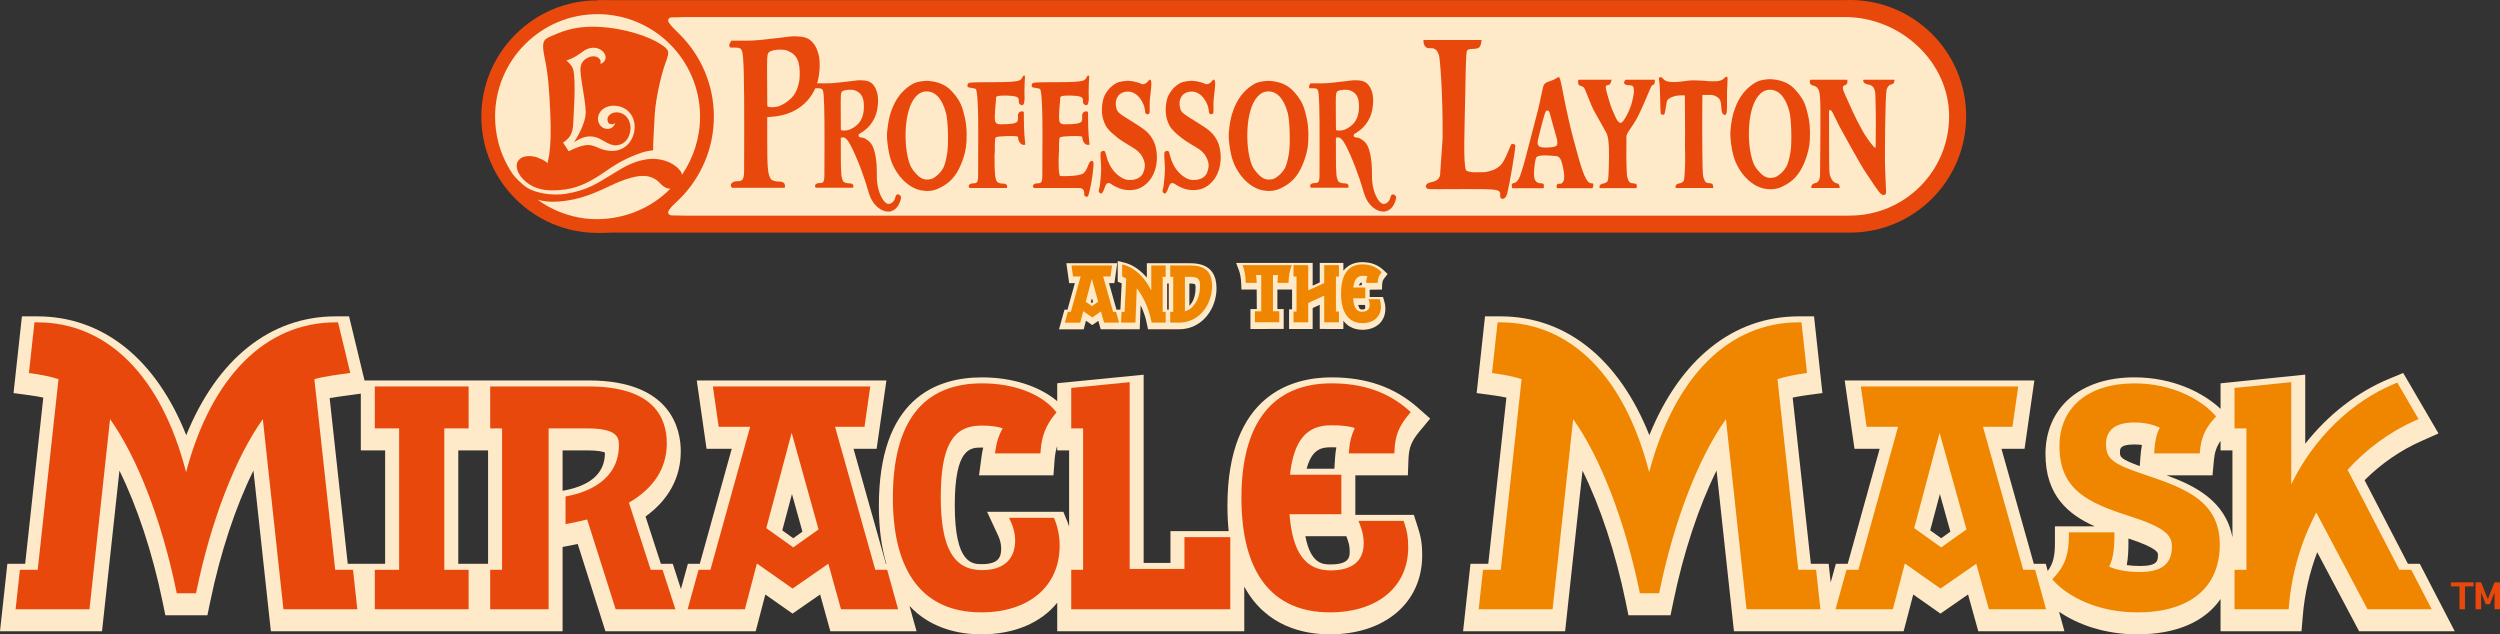 <?xml version="1.0" encoding="utf-8"?>
<!-- Generator: Adobe Illustrator 27.2.0, SVG Export Plug-In . SVG Version: 6.00 Build 0)  -->
<svg version="1.1" id="레이어_1" xmlns="http://www.w3.org/2000/svg" xmlns:xlink="http://www.w3.org/1999/xlink" x="0px"
	 y="0px" viewBox="0 0 720 182.689" enable-background="new 0 0 720 182.689" xml:space="preserve">
<rect x="0" y="0" width="720" height="182.689" fill="#333333" stroke="none"/>
<g>
	<path fill="#FEEAC8" d="M407.189,148.284h-16.855v-11.383h15.135l0.171-4.7c0.135-3.34,0.884-5.207,3.213-7.999l3.033-3.649
		l-3.558-3.151c-6.653-5.867-14.773-8.72-24.836-8.72c-11.2,0-29.99,4.809-29.99,37.014c0,2.601,0.13,5.007,0.359,7.263h-16.77
		v9.162h-7.719v-54.205l-24.892,2.459v5.157c-5.139-4.329-12.961-6.85-21.661-6.85c-13.553,0-29.704,6.423-29.704,37.014
		c0,6.68,0.804,12.166,2.165,16.684h-0.138l-9.324-33.124h6.653l2.818-19.685h-54.623l2.821,19.685h7.251l-9.198,33.124h-3.422
		l-2.009,7.251l-2.353-7.251h-3.419l-4.421-13.621c6.653-4.806,10.149-11.241,10.149-18.769c0-6.14-2.58-20.418-26.483-20.418
		h-64.598l-4.45-18.46h-3.849c-18.89,0-34.155,12.305-43.046,34.222C44.928,103.415,29.702,91.11,10.703,91.11H6.311l-2.412,22.097
		l4.715,0.633c1.331,0.18,2.665,0.412,3.855,0.669l-5.222,47.87H2.12L0,181.796h29.383l5.013-46.253
		c5.083,10.273,9.51,23.602,12.426,37.751l0.807,3.899h12.107l0.807-3.902c2.907-14.139,7.342-27.481,12.449-37.771l5.019,46.277
		h84.015v-24.268l2.659-0.518c0.607-0.121,1.166-0.235,1.699-0.345l7.981,25.131h18.369v0.006l24.913-0.006l2.771-10.579
		l7.834,5.501l7.943-5.513l2.945,10.591l24.821,0.006l-2.023-7.292c6.264,6.706,14.611,8.179,20.689,8.179
		c9.577,0,17.261-3.384,21.853-9.106v8.214h53.869v-12.85c6.244,11.515,17.173,13.742,24.659,13.742
		c15.901,0,26.583-9.136,26.583-22.728c0-3.62-0.424-5.56-1.311-8.287L407.189,148.284z M225.296,152.748l2.789-10.47l3.016,10.844
		l-2.642,1.885L225.296,152.748z M100.152,162.379l-5.216-47.726c1.773-0.306,3.696-0.566,4.877-0.722l4.103-0.563v16.343h7.003
		v32.667H100.152z M140.565,162.379h-8.579v-32.67h8.579V162.379z M162.026,141.348v-11.636h7.071c3.246,0,4.621,0.395,5.122,0.61
		v0.109c0,5.643-3.846,9.265-11.436,10.767L162.026,141.348z M307.904,129.712v21.915c-0.135-0.392-0.256-0.792-0.418-1.184
		l-1.243-3.048h-21.959l3.219,6.945c0.53,1.152,0.836,2.453,0.836,3.57c0,2.206-0.427,4.559-5.519,4.559
		c-2.745,0-7.846,0-7.846-16.958c0-16.607,4.603-16.607,7.654-16.607c0.186,0,0.365,0.003,0.539,0.003
		c-0.2,0.804-0.356,1.626-0.462,2.456l-0.742,5.54H303.4l0.327-4.55c0.103-1.446,0.353-2.721,0.754-3.899v1.26H307.904z
		 M383.296,128.816c0.568,0,1.09,0.009,1.576,0.027c-0.177,0.919-0.298,1.867-0.362,2.851l-0.209,3.301h-7.987
		C377.812,129.37,380.56,128.816,383.296,128.816 M383.198,162.556c-2.076,0-5.711,0-7.251-8.137h11.792l0.188,0.498
		c0.574,1.508,0.786,2.559,0.786,3.879C388.715,160.291,388.715,162.556,383.198,162.556"/>
	<path fill="#FEEAC8" d="M696.901,162.379h-3.419L681,138.297c4.68-4.692,10.376-8.635,16.293-11.245l4.992-2.221l-10.161-17.415
		l-3.938,1.632c-9.277,3.814-17.694,10.376-24.279,18.74v-19.9l-24.386,2.509v7.363c-4.859-4.583-13.565-9.083-24.813-9.083
		c-15.559,0-25.611,8.682-25.611,22.112c0,11.954,6.629,17.429,14.181,20.795h-11.46v4.895c0,3.693-0.521,5.834-2.065,7.973
		l-0.577-2.073h-3.437l-9.321-33.124h6.653l2.824-19.685h-54.623l2.819,19.685h7.251l-9.201,33.124h-3.413l-1.49,5.363l-0.583-5.363
		h-5.13l-5.237-47.873c1.193-0.253,2.518-0.483,3.841-0.666l4.724-0.636l-2.412-22.094h-4.385
		c-18.884,0-34.152,12.308-43.043,34.222c-8.712-21.918-23.935-34.222-42.937-34.222h-4.391l-2.409,22.094l4.715,0.636
		c1.328,0.183,2.662,0.412,3.852,0.666l-5.225,47.873h-5.125l-2.123,19.417h29.386l5.01-46.253
		c5.083,10.273,9.51,23.594,12.425,37.73l0.792,3.917h12.131l0.804-3.902c2.904-14.14,7.342-27.478,12.449-37.774l5.013,46.282
		h48.868l2.768-10.579l7.834,5.501l7.949-5.516l2.942,10.594l24.821,0.006l-1.558-5.625c5.195,3.561,12.926,6.512,22.577,6.512
		c11.18,0,19.458-3.649,23.938-10.175v9.283h23.314l0.377-4.488c0.518-6.256,1.932-12.452,4.15-18.269l12.057,22.757h27.543
		L696.901,162.379z M555.897,152.749l2.789-10.47l3.019,10.844l-2.642,1.882L555.897,152.749z M642.94,129.709v25.057
		c-1.938-10.464-10.826-14.932-18.964-17.865h13.227l0.409-4.435c0.212-2.238,0.763-3.873,1.908-5.493v2.736H642.94z
		 M616.437,131.662l-0.186,2.58c-5.699-2.073-5.699-2.71-5.699-3.988c0-1.057,0-2.247,4.156-2.247c0.757,0,1.484,0.047,2.176,0.138
		C616.67,129.22,616.52,130.393,616.437,131.662 M621.485,159.688c0,1.779,0,3.319-5.219,3.319c-1.325,0-2.603-0.091-3.752-0.265
		c0.398-2.171,0.471-4.368,0.471-6.261v-1.402C621.485,157.885,621.485,159.237,621.485,159.688"/>
</g>
<g>
	<polygon fill="#E9480C" points="107.945,123.377 114.948,123.377 114.948,164.108 107.945,164.108 107.945,175.467 
		134.963,175.467 134.963,164.108 127.957,164.108 127.957,123.377 134.963,123.377 134.963,111.299 107.945,111.299 	"/>
	<polygon fill="#E9480C" points="341.118,163.844 325.344,163.844 325.344,110.06 308.513,111.721 308.513,123.378 311.932,123.378 
		311.932,164.109 308.513,164.109 308.513,175.469 354.321,175.469 354.321,154.688 341.118,154.688 	"/>
	<path fill="#E9480C" d="M187.408,164.109l-6.279-19.338c7.239-4.247,10.909-9.987,10.909-17.085
		c0-7.475-3.896-16.387-22.457-16.387h-28.406v12.078h3.419v40.731h-3.419v11.359h16.826v-52.09h11.094
		c8.447,0,9.156,2.45,9.156,4.75c0,10.273-9.198,13.633-14.679,14.72l-0.698,0.144v7.961l1.034-0.2
		c2.079-0.409,3.723-0.772,5.192-1.149l8.214,25.864h17.199l-3.687-11.359H187.408z"/>
	<path fill="#E9480C" d="M252.089,164.108l-11.592-41.182h8.479l1.667-11.627h-45.328l1.664,11.627h9.062l-11.439,41.182h-3.419
		l-3.148,11.362l16.502-0.006l3.452-13.176l10.276,7.216l10.299-7.151l3.64,13.112l16.457,0.006l-3.151-11.362H252.089z
		 M235.744,152.469l-7.289,5.183l-7.769-5.549l7.313-27.466L235.744,152.469z"/>
	<path fill="#E9480C" d="M96.538,164.109l-5.999-54.9c2.206-0.695,6.379-1.26,8.726-1.57l1.611-0.224l-3.514-14.581h-0.677
		c-20.224,0-35.804,15.668-43.099,43.146C46.548,108.502,31.044,92.834,10.7,92.834H9.925l-1.593,14.599l0.833,0.109
		c2.427,0.336,5.599,0.931,7.684,1.655l-5.99,54.912H5.731l-1.237,11.359H25.77l5.926-54.759
		c7.849,11.015,14.911,29.271,19.07,49.469l0.144,0.683h5.546l0.141-0.689c4.144-20.156,11.212-38.407,19.096-49.463l5.934,54.759
		h21.279l-1.237-11.359H96.538z"/>
	<path fill="#E9480C" d="M388.473,130.57h13.109l0.032-0.83c0.171-4.229,1.255-6.956,4.141-10.417l0.539-0.645l-0.63-0.56
		c-5.884-5.192-13.132-7.713-22.171-7.713c-16.984,0-25.961,11.404-25.961,32.988c0,21.567,8.815,32.968,25.478,32.968
		c13.701,0,22.554-7.345,22.554-18.701c0-3.128-0.336-4.642-1.116-7.051l-0.194-0.598h-13.006l0.448,1.172
		c0.748,1.956,1.048,3.499,1.048,5.316c0,6.432-5.189,7.781-9.545,7.781c-7.213,0-10.985-5.148-11.816-16.192h14.923v-11.371h-14.79
		c1.087-9.831,4.748-14.231,11.78-14.231c3.219,0,5.357,0.242,6.88,0.804c-0.954,1.95-1.496,4.038-1.64,6.362L388.473,130.57z"/>
	<path fill="#E9480C" d="M303.536,149.118h-12.947l0.571,1.225c0.778,1.685,1.205,3.555,1.205,5.263c0,5.54-3.387,8.588-9.545,8.588
		c-8.217,0-11.878-6.47-11.878-20.99c0-14.655,3.381-20.636,11.683-20.636c2.739,0,4.765,0.271,6.143,0.819
		c-1.048,1.755-1.773,3.926-2.073,6.208l-0.13,0.975h13.085l0.053-0.804c0.298-4.156,1.564-7.38,4.111-10.443l0.462-0.56
		l-0.465-0.554c-4.126-4.886-11.972-7.804-20.993-7.804c-17.035,0-25.673,11.097-25.673,32.988c0,21.567,8.809,32.968,25.478,32.968
		c13.701,0,22.551-7.519,22.551-19.155c0-2.713-0.465-5.183-1.422-7.545L303.536,149.118z"/>
</g>
<g>
	<path fill="#F08600" d="M694.449,164.109h-3.416l-14.926-28.8c5.372-5.999,12.287-11.038,19.547-14.237l0.88-0.392l-6.117-10.496
		l-0.698,0.289c-12.537,5.154-23.461,15.839-29.84,29.015v-29.433l-16.328,1.676v11.648h3.419v40.731h-3.419v11.359h15.58
		l0.065-0.789c0.789-9.507,3.508-18.828,7.887-27.069l14.761,27.858h18.492L694.449,164.109z"/>
	<path fill="#F08600" d="M582.693,164.108l-11.595-41.182h8.482l1.67-11.627h-45.328l1.664,11.627h9.056l-11.436,41.182h-3.416
		l-3.154,11.362l16.505-0.006l3.455-13.176l10.27,7.216l10.299-7.151l3.64,13.112l16.46,0.006l-3.148-11.362H582.693z
		 M566.345,152.469l-7.286,5.183l-7.772-5.549l7.313-27.466L566.345,152.469z"/>
	<path fill="#F08600" d="M517.912,164.109l-6.002-54.912c2.088-0.725,5.26-1.319,7.684-1.655l0.833-0.109l-1.596-14.599h-0.775
		c-20.218,0-35.798,15.668-43.099,43.146c-7.039-27.478-22.533-43.146-42.881-43.146h-0.775l-1.596,14.599l0.833,0.109
		c2.424,0.336,5.596,0.931,7.687,1.655l-5.993,54.912h-5.124l-1.243,11.359h21.279l5.926-54.759
		c7.849,11.015,14.908,29.271,19.073,49.469l0.138,0.683h5.552l0.138-0.689c4.141-20.156,11.209-38.407,19.096-49.463l5.931,54.759
		h21.281l-1.24-11.359H517.912z"/>
	<path fill="#F08600" d="M618.379,136.947c-9.457-3.181-11.854-4.48-11.854-8.994c0-4.167,2.754-6.279,8.184-6.279
		c2.766,0,5.275,0.521,7.322,1.517c-0.872,1.549-1.39,3.673-1.576,6.456l-0.065,0.925h13.138l0.071-0.783
		c0.356-3.779,1.546-6.465,4.117-9.28l0.533-0.583l-0.542-0.586c-3.979-4.318-12.116-8.933-22.999-8.933
		c-13.312,0-21.582,6.933-21.582,18.08c0,12.679,8.394,16.366,20.248,20.183c10.264,3.287,12.14,5.516,12.14,8.721
		c0,5.012-2.939,7.348-9.251,7.348c-3.534,0-6.68-0.56-8.818-1.549c1.325-2.601,1.511-6.132,1.511-9.009v-0.863h-13.109v0.863
		c0,5.478-1.113,8.641-4.25,12.087l-0.533,0.583l0.539,0.586c3.988,4.312,12.378,8.927,23.979,8.927
		c15.073,0,23.717-7.115,23.717-19.511C639.301,144.851,630.236,140.882,618.379,136.947"/>
</g>
<g>
	<path fill="#FEEAC8" d="M345.82,76.176c-0.886-0.244-1.905-0.365-3.122-0.365l-6.953-0.006v0.003h-5.454v4.164
		c-1.791-2.135-3.973-3.658-6.255-4.285l-2.132-0.527v5.973l1.063,0.433c0.027,0.012,0.047,0.021,0.074,0.033l-0.374,7.584
		l-0.25,0.003l-0.003-0.006h-0.872l-2.153-7.64l1.552-0.003l0.825-5.728l-14.661-0.003l0.816,5.731h1.632l-2.12,7.646h-0.866
		l-1.573,5.657h7.11l0.648-2.48l1.805,1.269l1.764-1.225l0.677,2.433h4.515v0.006l1.682-0.006h0.786l4.253-0.009l0.274-6.915
		c0.833,1.726,1.464,3.605,1.835,5.531l0.274,1.387l6.382,0.009V94.83l2.545,0.006c6.771-0.003,10.814-5.996,10.814-11.792
		C350.356,79.312,348.83,77.003,345.82,76.176 M342.539,88.08v-6.429h0.109c0.542,0,0.975,0.041,1.272,0.121
		c0.262,0.077,0.406,0.115,0.406,1.137c0,1.705-0.377,3.181-1.09,4.267C342.999,87.535,342.772,87.829,342.539,88.08
		 M336.134,89.172v-7.519l0.236-0.003l0.233,0.003v7.519H336.134z M314.163,87.011l0.312-1.178l0.324,1.166l-0.33,0.233
		L314.163,87.011z"/>
	<path fill="#FEEAC8" d="M398.311,85.531l-3.835-0.003V83.44l3.528-0.047l0.056-1.467c0.032-0.795,0.188-1.225,0.695-1.882
		l0.883-1.131l-1.101-1.045c-1.664-1.59-3.693-2.368-6.202-2.368c-1.608,0-3.846,0.439-5.44,2.453v-2.232h-6.803v5.622l-2.041,0.931
		V75.73l-22.044-0.015l0.792,2.1c0.401,1.084,0.618,2.336,0.671,3.941l0.068,1.637h4.391l0.029,5.622h-1.829v5.728l9.577-0.003
		v-5.728l-1.82,0.003v-5.622l4.232-0.003v5.699h-0.866v5.666l6.797-0.012v-6.026l2.041-0.94v6.959l6.803,0.024V92.39
		c1.087,1.42,2.415,2.047,3.411,2.321c0.645,0.18,1.349,0.268,2.085,0.268h0.009c3.941,0,6.585-2.427,6.585-6.037
		c0-0.937-0.1-1.449-0.318-2.173L398.311,85.531z M392.224,81.355c-0.006,0.079-0.015,0.162-0.021,0.244l-0.032,0.56h-0.819
		C391.602,81.541,391.926,81.39,392.224,81.355 M393.19,88.47c0,0.342,0,0.666-0.919,0.666c-0.135,0-0.259-0.018-0.359-0.041
		c-0.377-0.106-0.604-0.654-0.745-1.275h1.932C393.163,88.052,393.19,88.244,393.19,88.47"/>
</g>
<g>
	<path fill="#F08600" d="M321.44,89.818h-0.869L317.7,79.619h2.129l0.457-3.172h-11.71l0.454,3.169h2.206l-2.833,10.202
		l-0.863,0.003l-0.863,3.101h4.435l0.863-3.307l2.586,1.814l2.512-1.744l0.898,3.234h4.326L321.44,89.818z M316.274,86.878
		l-1.805,1.284l-1.77-1.264l1.749-6.579L316.274,86.878z"/>
	<path fill="#F08600" d="M349.074,82.402c0-3.169-1.143-4.957-3.596-5.634c-0.775-0.212-1.682-0.318-2.777-0.318l-5.675-0.006v3.29
		l0.86-0.003v10.078l-0.866,0.003v3.098l2.521,0.009C345.511,92.916,349.074,87.568,349.074,82.402 M345.608,82.269
		c0,1.953-0.448,3.673-1.302,4.968c-0.863,1.317-1.723,2.012-3.048,2.439v-9.946h1.39c0.677,0,1.202,0.056,1.614,0.171
		C345.116,80.134,345.608,80.596,345.608,82.269"/>
	<path fill="#F08600" d="M327.393,83.025c2.038,2.642,3.519,5.999,4.203,9.53l0.071,0.353l4.047,0.009v-3.101h-0.86V79.73
		l0.86,0.003v-3.287h-4.147v7.245c-1.534-3.201-4.347-6.438-7.84-7.401l-0.545-0.135v3.475l0.277,0.115
		c0.309,0.127,0.624,0.289,0.895,0.456l-0.468,9.613l-0.878,0.006l-0.15,3.098l4.144-0.012L327.393,83.025z"/>
	<polygon fill="#F08600" points="381.372,81.523 376.772,83.623 376.772,76.369 372.531,76.36 372.531,79.644 373.396,79.644 
		373.396,89.731 372.531,89.728 372.531,92.835 376.772,92.826 376.772,87.257 381.372,85.137 381.372,92.821 385.619,92.835 
		385.619,89.731 384.75,89.731 384.75,79.644 385.619,79.644 385.619,76.363 381.372,76.363 	"/>
	<path fill="#F08600" d="M357.995,76.73c0.457,1.216,0.695,2.592,0.754,4.335l0.018,0.406l3.163,0.003l-0.006-0.262
		c-0.035-0.783-0.103-1.443-0.218-2l1.532,0.003v10.44h-1.826v3.166l7.018-0.003v-3.166l-1.817,0.003v-10.44h1.493
		c-0.091,0.521-0.15,1.122-0.18,1.823l-0.018,0.436l3.178-0.003l0.009-0.233c0.068-1.749,0.309-3.137,0.766-4.359l0.191-0.518
		l-14.198-0.006L357.995,76.73z"/>
	<path fill="#F08600" d="M393.455,81.474l3.319-0.003l0.009-0.23c0.041-1.063,0.292-1.749,0.966-2.627l0.168-0.212l-0.259-0.247
		c-1.423-1.361-3.145-2.017-5.322-2.017c-3.999,0.003-6.114,2.898-6.114,8.373c0,5.873,2.406,7.772,4.424,8.323
		c0.536,0.15,1.125,0.227,1.749,0.227c3.228,0.003,5.313-1.867,5.313-4.762c0-0.783-0.079-1.175-0.265-1.808l-0.091-0.318
		l-3.243-0.003l0.127,0.365c0.165,0.477,0.236,0.854,0.236,1.293c0,1.258-0.78,1.95-2.203,1.947c-0.25,0-0.483-0.029-0.692-0.086
		c-0.707-0.194-1.661-0.804-1.873-3.787l3.493,0.003v-3.101h-3.44c0.283-2.333,1.125-3.378,2.707-3.378
		c0.586,0,1.031,0.038,1.346,0.124c-0.183,0.459-0.295,0.951-0.327,1.487L393.455,81.474z"/>
</g>
<g>
	<polygon fill="#E9480C" points="718.422,167.715 718.419,167.715 718.419,167.718 716.487,172.56 714.552,167.715 712.967,167.715 
		712.967,175.47 714.552,175.47 714.552,170.613 715.906,174.012 717.067,174.012 718.419,170.619 718.419,175.47 720,175.47 
		720,167.715 	"/>
	<polygon fill="#E9480C" points="705.844,168.871 708.33,168.871 708.33,175.469 709.909,175.469 709.909,168.871 712.394,168.871 
		712.394,167.714 705.844,167.714 	"/>
</g>
<path fill="#FEEAC8" d="M188.251,1.77l348.181,1.458c0,0,27.119,3.39,27.119,31.471c0,0-4.839,30.026-28.085,30.026H184.858
	L188.251,1.77z"/>
<g>
	<path fill="#E9480C" d="M138.627,33.583c0,18.466,15.017,33.489,33.465,33.489c18.49,0,33.501-15.023,33.501-33.489
		c0-18.46-15.011-33.48-33.501-33.48C153.644,0.103,138.627,15.123,138.627,33.583"/>
	<path fill-rule="evenodd" clip-rule="evenodd" fill="#E9480C" d="M213.08,4.918h317.805l0.542-0.006
		c15.801,0,29.917,12.8,29.917,28.588c0,15.795-12.808,28.588-28.582,28.588l-0.336,0.024H213.08h-15.948
		c-0.922-0.009-1.779-0.074-3.561-0.074c-1.019,0-1.44-0.76-0.922-1.52c0.592-0.91,2.951-3.472,2.951-3.472l-23.64,9.946h360.81
		h-0.009c18.492,0,33.492-14.991,33.492-33.492C566.253,15,551.254,0,532.761,0l-0.96,0.032H171.961l23.64,9.955
		c0,0-2.359-2.559-2.951-3.466c-0.518-0.76-0.097-1.517,0.922-1.517c1.782,0,2.639-0.074,3.561-0.086H213.08z"/>
</g>
<path fill-rule="evenodd" clip-rule="evenodd" fill="#FEEAC8" d="M147.534,49.942c0.722,1.081,2.733,3.148,4.341,4.15
	c2.438,1.523,7.148,2.359,11.121,1.717c6.138-0.998,9.021-3.051,12.072-4.874c3.723-2.215,6.612-4.394,11.295-5.069
	c1.157-0.165,2.712-0.271,4.918,0.356c2.898,0.833,4.998,2.824,5.142,4.102v-0.003c3.246-4.765,5.192-10.567,5.192-16.722
	c0-16.281-13.238-29.522-29.522-29.522c-7.869,0-15.279,3.063-20.875,8.656c-5.566,5.578-8.632,12.994-8.632,20.866
	C142.586,38.067,143.576,43.972,147.534,49.942"/>
<path fill-rule="evenodd" clip-rule="evenodd" fill="#E9480C" d="M157.675,47.021c0,0,0.286-1.216,0.507-2.453
	c0.424-3.066,0.545-6.662,0.283-12.402c-0.283-6.129-0.607-10.912-1.576-15.362c-0.919-4.397-0.598-5.384,1.596-6.282
	c2.695-1.116,6.4-3.089,13.577-2.801c8.105,0.327,15.126,3.013,17.945,4.833c2.78,1.823,2.954,2.056,1.655,5.572
	c-1.313,3.508-2.854,10.673-3.089,14.681c-0.171,3.425-0.462,7.787-0.486,10.438l-0.038,0.059c-0.836,0.038-2.306,0.339-3.216,0.648
	c-3.599,1.21-6.674,2.783-9.984,5.092c-3.958,2.742-7.498,4.86-11.987,5.513c-6.182,0.869-9.103-0.371-11.321-2.129
	c-2.341-1.885-3.363-4.518-2.359-6.038c0.951-1.437,2.948-1.782,5.401-1.113C155.499,45.719,156.853,46.07,157.675,47.021"/>
<path fill="#FEEAC8" d="M165.061,19.97c0.91,3.154,0.076,13.981,0.041,15.341c-0.044,1.461-0.265,3.172-1.305,4.35
	c-0.883,0.99-1.632,1.411-1.632,1.411l1.632,2.506c0,0,2.412-1.325,4.438-1.697c3.122-0.583,3.82,1.269,7.354,1.564
	c4.111,0.33,6.585-2.533,7.089-5.666c0.533-3.308-1.072-5.97-3.64-6.921c-2.709-1.01-5.987-0.138-6.715,2.527
	c-0.483,1.767,0.663,3.325,1.841,3.622c2.5,0.645,3.042-1.685,3.042-1.685s-0.58,0.819-1.664,0.315
	c-0.56-0.28-0.733-1.243-0.468-1.858c0.439-1.051,1.976-1.8,3.67-1.249c2.011,0.645,2.951,2.748,2.845,4.58
	c-0.162,2.4-1.422,4.474-3.999,4.73c-2.091,0.212-4.185-1.782-5.873-2.283c-2.3-0.677-4.088-0.077-6.406,1.405
	c0,0,3.399-4.945,3.375-8.665c-0.029-3.681-1.826-10.729-1.473-12.997c0.124-0.763,0.577-2.179,2.565-2.88
	c2.238-0.778,3.519,0.828,3.163,1.682c-0.286,0.68,1.478-0.224,1.478-1.484c0-2.253-3.387-4.138-6.562-1.773
	c-3.039,2.277-4.756,2.548-4.756,2.548S164.678,18.645,165.061,19.97"/>
<path fill-rule="evenodd" clip-rule="evenodd" fill="#FEEAC8" d="M193.086,54.332c-5.298,5.396-12.802,8.712-20.993,8.788
	c-10.308,0.1-17.232-5.622-17.232-5.622s1.817,0.624,4.338,0.601c8.797-0.062,15.338-4.262,19.19-5.781
	c4.512-1.749,8.771-2.842,11.81,0.56c0.704,0.795,1.817,1.517,2.886,1.458V54.332z"/>
<g>
	<path fill="#E9480C" d="M436.426,41.987c0.021-0.259-0.315-0.465-0.616-0.53c-0.427-0.074-0.563,0.024-0.795,0.595
		c-0.507,1.205-1.788,4.441-2.713,5.384c-1.596,1.599-3.089,1.802-4.368,2.088c-0.51,0.112-1.944,0.059-3.231,0.088
		c-1.805,0.032-2.483-0.554-2.483-0.554c-0.866-1.985-0.409-12.14-0.203-23.098c0.18-9.719,0.244-10.959,0.524-11.395
		c0.298-0.442,0.457-0.412,1.829-0.489c1.169-0.065,1.723-0.124,2.112-1.299l0.224-1.258h-16.722c0,0-0.239,1.573,0.96,2.253
		c0.168,0.088,0.833,0.121,1.372,0.121c1.16,0,1.726,0.842,2.1,1.964c0.297,0.892,1.16,11.035,1.057,23.902l-0.663,9.642
		c0,1.29-0.18,2.654-2.68,3.078c-0.256,0.041-0.892,0.224-1.157,0.489c-0.509,0.512-0.412,0.91,0.053,1.343
		c0.318,0.283,2.291,0.141,10.941,0.141c8.85,0,10.279-0.015,10.081,1.629c-0.091,0.778,0.227,1.113,0.539,1.178
		c1.066,0.191,1.493-1.52,1.493-1.52C434.75,53.099,436.352,43.692,436.426,41.987"/>
	<path fill="#E9480C" d="M435.543,54.209h9.036c0,0,0.065-0.495,0.065-0.81c0-0.507-0.309-0.613-0.898-0.613
		c-1.747,0-1.964-1.608-1.964-2.648c0-1.478,0.315-4.353,0.719-4.857c0.73-0.916,5.151-0.365,5.151-0.365
		c1.59-0.077,1.92,0.875,2.453,3.069c0.28,1.196,0.345,1.979,0.377,2.645c0.062,1.163-0.165,1.608-0.501,1.976
		c-0.227,0.262-0.536,0.38-0.825,0.324c-0.571-0.109-0.931,0.283-0.845,0.91l0.068,0.368h10.225c0,0,0.286-0.521,0.286-0.839
		c0-0.507-0.088-0.583-0.598-0.583c-1.343,0-2.453-2.574-4.494-10.384c-0.241-0.951-0.53-1.961-0.618-2.238
		c-0.091-0.28-0.362-1.334-0.601-2.335c-0.239-1.013-0.613-2.565-0.822-3.461c-0.486-2.038-1.216-5.575-1.917-9.227
		c-0.351-1.852-0.598-2.951-0.978-2.954c-0.144,0-1.066,0.725-2.05,1.034c-2.006,0.619-2.215,0.836-2.586,2.651
		c-0.35,1.708-1.028,4.81-1.243,5.643c-0.919,3.64-3.375,12.994-3.626,13.948c-0.489,1.882-1.16,4.132-1.431,4.78
		c-0.091,0.221-0.221,0.727-0.415,1.06c-0.848,1.484-1.096,1.231-1.773,1.484C435.063,53.031,435.543,54.209,435.543,54.209
		 M443.139,42.031c-0.404-0.448-0.412-0.992-0.038-2.48c0.153-0.61,0.636-2.53,1.075-4.253c0.489-1.929,0.913-3.216,1.11-3.34
		c0.515-0.333,0.951-0.006,1.087,0.819c0.071,0.424,1.225,4.276,1.961,7.045c0.227,0.851,0.356,1.997-0.247,2.271
		c-1.225,0.554-3.546,0.368-3.923,0.368C444.022,42.461,443.322,42.237,443.139,42.031"/>
	<path fill="#E9480C" d="M539.445,42.031c-0.318-0.397-0.851-0.922-2.403-3.29c-0.389-0.589-0.839-1.487-1.096-1.929
		c-1.375-2.35-3.852-7.899-4.662-9.763c-0.707-1.635-0.722-2.221-0.032-2.474c0.395-0.159,0.798-0.339,0.798-0.907v-0.701h-10.711
		c0,0-0.563,1.193,0.624,1.608c0.309,0.103,0.866,0.215,1.193,0.495c1.125,0.954,1.166,2.168,1.116,13.268
		c-0.018,5.543-0.1,10.985-0.1,12.107c0,1.048-0.409,1.941-1.039,2.171c-0.303,0.109-0.922,0.262-1.131,0.474
		c-0.453,0.463-0.374,1.057-0.374,1.057h8.193c0,0,0.05-1.057-0.516-1.237c-0.777-0.244-1.428-0.38-2.05-1.823
		c-0.451-1.034-0.468-1.207-0.483-9.392l-0.009-9.76c0-0.53,0.707-0.041,0.707-0.041c0.436,0.613,0.869,1.735,2.283,4.491
		c0.28,0.554,6.049,11.027,7.345,12.938c0.645,0.948,1.314,1.967,1.508,2.241c0.754,1.169,1.581,2.43,2.356,3.419
		c0.386,0.498,0.863,1.178,1.561,1.178c0.306,0,0.722-0.233,0.666-1.037c-0.018-0.448-0.141-3.06-0.25-5.802
		c-0.218-5.442,0.053-21.994,0.386-23.425c0.236-0.934,0.722-1.487,1.534-1.62c0.739-0.118,0.775-1.311,0.775-1.311h-8.947
		c0,0-0.56,0.995,1.355,1.369c1.219,0.242,2.07,0.863,2.07,3.334c0,0.713,0.174,4.851,0.13,8.326l-0.05,6.302
		C540.19,42.882,539.689,42.341,539.445,42.031"/>
	<path fill="#E9480C" d="M471.428,53.401c-0.183-0.612-0.636-0.533-1.096-0.612c-0.289-0.056-0.928,0.118-1.358-0.863
		c-0.456-1.022-0.492-1.367-0.592-6.93l0.038-5.723c0,0,0.062-0.657,0.557-1.361c0.987-1.408,2.138-3.175,2.636-4.173
		c1.016-1.982,2.156-4.609,3.31-7.383c0.539-1.26,0.736-1.908,1.166-1.908c0.301,0,0.504-0.448,0.504-1.098v-0.38h-8.426
		c0,0-0.498,0.392-0.418,0.937c0.053,0.374,0.512,0.601,1.228,0.618c1.478,0.033,1.493,0.412,1.596,1.467
		c0.082,0.866-0.454,3.131-0.742,4.064c-0.789,2.577-2.424,5.257-2.939,5.31c-0.486,0.044-0.557-0.115-0.766-0.309
		c-0.389-0.356-0.613-0.772-0.81-1.222c-0.736-1.649-1.154-2.474-1.661-4.1c-0.515-1.67-1.269-4.212-1.199-4.698
		c0.05-0.383,0.206-0.498,0.73-0.542c0.736-0.077,0.963-1.526,0.963-1.526h-9.589c0,0-0.362,1.526,0.512,1.705
		c0.35,0.074,0.839,0.297,1.057,0.509c0.427,0.374,1.908,4.833,2.963,6.759c1.104,2.009,3.384,5.958,3.617,6.462
		c0.383,0.839,0.713,2.433,0.692,6.238c-0.012,2.297-0.085,4.942-0.162,5.876c-0.118,1.623-0.153,1.714-0.772,2.091
		c-0.356,0.224-0.866,0.236-1.296,0.424c-0.719,0.303-0.48,1.143-0.48,1.143h10.632L471.428,53.401z"/>
	<path fill="#E9480C" d="M270.378,54.243c3.033-1.408,4.907-3.399,6.294-6.685c0.489-1.166,1.166-2.833,1.523-5.154
		c0.3-1.964,0.3-5.731-0.227-8.14c-0.259-1.172-0.68-2.989-1.24-4.214c-0.816-1.803-2.224-3.472-3.322-4.456
		c-1.352-1.219-3.493-2.18-6.344-2.303c-0.842-0.032-2.977,0.153-4.285,0.916c-4.356,2.53-5.658,6.671-6.014,7.56
		c-0.671,1.702-1.072,3.917-1.29,6.482c-0.165,1.982,0.465,6.176,1.234,8.22c1.664,4.397,5.068,7.713,8.626,8.367
		C266.794,55.103,268.614,55.111,270.378,54.243 M264.111,50.334c-0.783-0.789-1.585-1.758-2-2.833
		c-1.034-2.63-1.517-6.73-1.228-10.791c0.462-6.408,2.745-10.393,5.955-10.384c2.595,0,4.518,2.138,5.622,6.235
		c0.598,2.221,0.754,9.101,0.321,11.674c-0.345,2.212-0.848,3.649-1.143,4.179c-0.993,1.782-2.754,3.001-3.466,3.151
		C266.529,51.922,265.489,51.698,264.111,50.334"/>
	<path fill="#E9480C" d="M368.801,54.243c3.028-1.408,4.907-3.399,6.288-6.685c0.486-1.166,1.166-2.833,1.526-5.154
		c0.306-1.964,0.306-5.731-0.227-8.14c-0.253-1.172-0.677-2.989-1.24-4.214c-0.822-1.803-2.227-3.472-3.322-4.456
		c-1.346-1.219-3.496-2.18-6.35-2.303c-0.825-0.032-2.972,0.153-4.282,0.916c-4.356,2.53-5.661,6.671-6.011,7.56
		c-0.663,1.702-1.075,3.917-1.29,6.482c-0.159,1.982,0.462,6.176,1.237,8.22c1.652,4.397,5.066,7.713,8.62,8.367
		C365.217,55.103,367.043,55.111,368.801,54.243 M362.531,50.334c-0.783-0.789-1.576-1.758-2.009-2.833
		c-1.022-2.63-1.511-6.73-1.219-10.791c0.465-6.408,2.751-10.393,5.955-10.384c2.598,0,4.518,2.138,5.619,6.235
		c0.604,2.221,0.763,9.101,0.333,11.674c-0.362,2.212-0.857,3.649-1.149,4.179c-0.993,1.782-2.757,3.001-3.455,3.151
		C364.946,51.922,363.906,51.698,362.531,50.334"/>
	<path fill="#E9480C" d="M327.744,54.383c3.299-1.231,5.46-4.659,5.446-9.097c0-1.817-0.353-3.522-1.037-4.818
		c-1.045-1.979-2.109-2.977-5.192-4.88c-4.986-3.066-5.172-3.225-5.484-4.609c-0.495-2.194,0.43-4.005,2.282-4.477
		c2.182-0.566,4.371,0.63,5.631,3.732c0.345,0.866,0.377,2.02,0.48,2.268c0.25,0.598,1.166,0.542,1.231-0.18
		c0.053-0.548,0-1.802,0-2.212c0-1.476,0.227-2.715,0.424-4.762c0.236-2.389-0.141-2.945-0.916-1.932
		c-0.574,0.751-1.411,1.001-1.906,0.736c-0.451-0.253-2.085-0.801-3.587-0.863c-0.61-0.018-2.497,0.08-3.537,0.615
		c-1.078,0.551-2.206,1.458-3.198,3.137c-0.789,1.349-1.028,3.19-1.043,4.659c-0.018,1.705,0.415,3.113,1.107,4.491
		c0.554,1.107,2.707,3.134,5.098,4.668c1.102,0.704,2.147,1.319,2.662,1.62c1.308,0.757,2.212,1.667,2.683,2.498
		c0.554,0.987,0.954,2.07,0.801,3.137c-0.247,1.717-0.863,2.58-1.655,3.069c-0.86,0.527-1.723,0.683-2.972,0.654
		c-0.998-0.029-1.823-0.471-2.683-1.087c-1.658-1.193-2.665-2.768-3.34-4.494c-0.23-0.604-0.636-2.221-0.719-2.453
		c-0.212-0.542-1.081-0.436-1.346,0.15c-0.094,0.224,0.029,2.359,0.13,3.699c0.127,1.626-0.156,4.105-0.318,5.619
		c-0.138,1.287-0.807,1.908,0.186,2.462c0.442,0.248,0.975-1.019,1.196-1.729c0.177-0.548,0.474-1.216,0.901-1.266
		c0.303-0.035,0.71,0.065,0.889,0.224c0.51,0.421,2.188,1.287,3.216,1.537C325.2,54.995,327.017,54.66,327.744,54.383"/>
	<path fill="#E9480C" d="M346.117,54.383c3.29-1.231,5.46-4.659,5.448-9.097c-0.003-1.817-0.356-3.522-1.037-4.818
		c-1.046-1.979-2.109-2.977-5.21-4.88c-4.977-3.066-5.16-3.225-5.475-4.609c-0.498-2.194,0.427-4.005,2.285-4.477
		c2.173-0.566,4.368,0.63,5.625,3.732c0.347,0.866,0.386,2.02,0.489,2.268c0.244,0.598,1.154,0.542,1.231-0.18
		c0.047-0.548,0-1.802,0-2.212c0-1.476,0.221-2.715,0.424-4.762c0.242-2.389-0.153-2.945-0.913-1.932
		c-0.58,0.751-1.417,1.001-1.914,0.736c-0.451-0.253-2.091-0.801-3.584-0.863c-0.607-0.018-2.5,0.08-3.543,0.615
		c-1.075,0.551-2.2,1.458-3.187,3.137c-0.798,1.349-1.028,3.19-1.046,4.659c-0.018,1.705,0.415,3.113,1.104,4.491
		c0.56,1.107,2.704,3.134,5.098,4.668c1.096,0.704,2.141,1.319,2.665,1.62c1.316,0.757,2.215,1.667,2.683,2.498
		c0.557,0.987,0.945,2.07,0.792,3.137c-0.236,1.717-0.857,2.58-1.658,3.069c-0.857,0.527-1.723,0.683-2.96,0.654
		c-0.998-0.029-1.829-0.471-2.683-1.087c-1.664-1.193-2.662-2.768-3.34-4.494c-0.236-0.604-0.627-2.221-0.722-2.453
		c-0.209-0.542-1.081-0.436-1.346,0.15c-0.106,0.224,0.032,2.359,0.13,3.699c0.127,1.626-0.165,4.105-0.321,5.619
		c-0.127,1.287-0.795,1.908,0.191,2.462c0.445,0.248,0.966-1.019,1.196-1.729c0.18-0.548,0.477-1.216,0.901-1.266
		c0.312-0.035,0.707,0.065,0.881,0.224c0.515,0.421,2.203,1.287,3.228,1.537C343.581,54.995,345.38,54.66,346.117,54.383"/>
	<path fill="#E9480C" d="M221.901,51.414c-0.701-1.361-0.942-2.397-0.942-10.658V33.74l1.62-0.141
		c5.602-0.474,10.096-3.284,12.305-8.341c1.152-2.633,1.561-7.189,0.83-9.716c-0.454-1.549-1.043-2.975-2.433-4.029
		c-1.001-0.76-2.141-0.99-4.079-1.049c-1.487-0.041-2.044,0.115-4.418,0.392c-3.805,0.442-6.95,0.854-9.486,0.854h-4.721l-0.2,0.468
		c-0.303,0.4-0.454,0.816-0.277,1.213c0.206,0.442,0.297,0.312,1.414,0.312c1.493,0,1.905,0.197,2.203,1.06
		c0.462,1.311,0.639,7.869,0.618,22.259l-0.029,12.299c0,1.661-0.327,2.333-0.607,2.544c-0.433,0.324-0.878,0.324-1.281,0.324
		c-0.993,0-1.514,0.253-1.82,0.718c-0.386,0.607,0.244,1.187,0.244,1.187h15.108c0.277-0.336,0.1-1.219-0.177-1.402
		c-0.33-0.224-0.615-0.4-1.555-0.4C223.651,52.294,222.249,52.082,221.901,51.414 M221.289,30.768l-0.309-0.188l-0.05-7.64
		c0-3.363-0.041-5.39,0.029-6.285c0.124-1.555,0.433-1.64,1.019-1.914c0.972-0.477,3.596-0.604,4.686-0.191
		c2.807,1.075,3.855,3.066,3.634,7.675c-0.083,2-0.872,3.885-1.261,4.524c-0.707,1.187-1.428,1.847-2.209,2.433
		c-0.663,0.498-1.932,1.381-3.322,1.596C222.841,30.889,222.031,30.951,221.289,30.768"/>
	<path fill="#E9480C" d="M247.5,38.552c2.032-1.169,3.522-2.621,4.536-4.936c0.816-1.876,1.107-5.104,0.586-6.889
		c-0.321-1.104-0.739-2.123-1.72-2.86c-0.71-0.542-1.531-0.704-2.904-0.748c-1.051-0.026-1.446,0.083-3.128,0.277
		c-2.704,0.309-4.936,0.61-6.73,0.61h-3.352l-0.147,0.33c-0.206,0.292-0.321,0.577-0.186,0.863c0.141,0.309,0.209,0.215,0.998,0.215
		c1.06,0,1.352,0.144,1.573,0.763c0.324,0.922,0.445,5.575,0.43,15.783l-0.035,8.732c0,1.172-0.227,1.646-0.418,1.802
		c-0.306,0.239-0.618,0.23-0.904,0.23c-0.701,0-1.072,0.174-1.29,0.504c-0.274,0.436,0.159,0.845,0.159,0.845h10.729
		c0.188-0.236,0.068-0.866-0.13-0.998c-0.227-0.156-0.43-0.271-1.101-0.271c-0.412,0-1.405-0.156-1.646-0.633
		c-0.492-0.969-0.66-1.702-0.66-7.569V39.63l0.786-0.053c0.937,0.121,1.864,1.867,2.645,3.502c0.863,1.776,2.777,6.094,4.606,12.405
		c1.11,3.802,3.69,5.466,5.661,5.466c1.172,0,3.007-0.86,3.625-3.808c0.159-0.763-0.618-1.352-1.172-1.104
		c-0.327,0.144-0.424,0.624-0.548,1.104c-0.253,0.919-1.157,1.596-1.841,1.596c-1.42,0-3.443-3.502-3.387-8.046
		c0.08-5.407-0.798-8.726-2.147-9.893c-1.788-1.54-2.3-1.075-2.824-1.29C247.256,39.385,247.138,38.755,247.5,38.552 M242.39,37.527
		l-0.224-0.141l-0.032-5.413c0-2.391-0.029-3.829,0.027-4.456c0.082-1.104,0.3-1.163,0.71-1.367
		c0.692-0.336,2.556-0.418,3.331-0.127c1.991,0.754,2.745,2.171,2.58,5.437c-0.056,1.417-0.621,2.757-0.892,3.21
		c-0.507,0.842-1.013,1.317-1.579,1.726c-0.465,0.347-1.361,0.981-2.341,1.134C243.486,37.607,242.912,37.651,242.39,37.527"/>
	<path fill="#E9480C" d="M294.853,32.199c0,0-1.104-0.492-1.596,0.554c-0.233,0.498,0.121,1.475-0.247,2.212
		c-0.371,0.733-2.757,0.801-3.746,0.801c-0.99,0-2.28,0.3-2.645-0.801c-0.362-1.104,0.253-6.264,0.253-6.568
		c0-0.318-0.13-0.563,0.548-0.748c0.674-0.18,4.176-0.241,5.345,0.25c1.169,0.498,0.25,1.534,0.922,2.091
		c0.674,0.548,1.107,0.427,1.293-0.618c0.18-1.043,0.062-1.723,0.056-2.636c-0.012-4.253,0.412-4.989-0.071-4.989
		c-0.268,0-0.38,0.268-0.619,0.686c-0.471,0.798-0.521,1.225-8.243,1.24c-6.394,0.018-7.021,0.047-7.266,0.365
		c-0.156,0.2-0.256,0.539-0.23,0.76c0.038,0.327,0.345,0.418,1.199,0.521c0.571,0.068,1.043,0.221,1.16,0.271
		c0.984,0.4,0.754,16.451,0.754,16.451l-0.018,8.726c0,1.172-0.233,1.649-0.421,1.802c-0.306,0.233-0.63,0.233-0.904,0.233
		c-0.707,0-1.084,0.174-1.296,0.507c-0.274,0.427,0.165,0.839,0.165,0.839h10.72c0.189-0.235,0.08-0.866-0.118-0.998
		c-0.236-0.15-0.445-0.277-1.11-0.277c-0.409,0-1.396-0.15-1.649-0.624c-0.492-0.969-0.663-1.702-0.663-7.56l0.074-1.057
		c0-3.19,0.056-3.87,0.306-4.088c0.427-0.351,5.949-0.545,6.329-0.165c0.141,0.153,0.05,0.813,0.362,1.358
		c0.25,0.433,0.436,0.795,1.21,1.007l0.583-0.071l-0.277-2.942C294.874,36.479,294.853,32.199,294.853,32.199"/>
	<path fill="#E9480C" d="M310.948,54.161c1.579,0.091,1.272,1.655,1.296,1.876c0.056,0.545,0.984,1.045,1.228,0.183
		c1.134-3.985,1.473-8.352,1.473-8.844c0-0.495-0.056-1.107-0.498-1.046c-0.722,0.112-0.854,0.857-1.219,1.723
		c-0.321,0.733-0.674,1.528-1.358,1.964c-1.151,0.727-5.952,0.798-6.512,0.674c-0.548-0.121-0.498-4.541-0.439-6.002l0.074-1.057
		c0-3.19,0.044-3.87,0.306-4.088c0.433-0.353,5.949-0.545,6.329-0.165c0.144,0.153,0.047,0.813,0.365,1.358
		c0.241,0.433,0.433,0.795,1.21,1.007l0.583-0.071l-0.28-2.942c-0.144-2.253-0.162-6.532-0.162-6.532s-1.11-0.495-1.599,0.554
		c-0.236,0.498,0.121,1.476-0.244,2.212c-0.368,0.733-2.757,0.801-3.746,0.801c-0.984,0-2.274,0.3-2.639-0.801
		c-0.368-1.104,0.241-6.264,0.241-6.568c0-0.318-0.118-0.562,0.557-0.748c0.677-0.18,4.179-0.242,5.339,0.25
		c1.172,0.498,0.247,1.534,0.922,2.088c0.683,0.551,1.107,0.427,1.296-0.616c0.183-1.043,0.062-1.723,0.059-2.639
		c-0.015-4.25,0.409-4.986-0.077-4.986c-0.259,0-0.374,0.268-0.615,0.686c-0.483,0.798-0.521,1.225-8.238,1.24
		c-6.394,0.018-7.021,0.047-7.271,0.365c-0.147,0.2-0.253,0.539-0.224,0.76c0.038,0.327,0.345,0.418,1.187,0.521
		c0.571,0.068,1.037,0.221,1.166,0.271c0.984,0.401,0.757,16.451,0.757,16.451l-0.024,8.726c0,1.172-0.233,1.649-0.427,1.8
		c-0.303,0.235-0.621,0.235-0.904,0.235c-0.707,0-1.081,0.174-1.29,0.507c-0.274,0.427,0.174,0.839,0.174,0.839h10.711
		C308.456,54.15,310.144,54.114,310.948,54.161"/>
	<path fill="#E9480C" d="M390.091,38.552c2.029-1.169,3.516-2.621,4.53-4.936c0.819-1.876,1.104-5.104,0.589-6.889
		c-0.321-1.104-0.748-2.123-1.723-2.86c-0.713-0.542-1.531-0.704-2.895-0.748c-1.06-0.026-1.455,0.083-3.128,0.277
		c-2.709,0.309-4.933,0.61-6.741,0.61h-3.346l-0.135,0.33c-0.218,0.292-0.327,0.577-0.2,0.863c0.141,0.309,0.206,0.215,1.001,0.215
		c1.06,0,1.355,0.144,1.567,0.763c0.324,0.922,0.451,5.575,0.427,15.783l-0.021,8.732c0,1.172-0.227,1.646-0.424,1.802
		c-0.309,0.239-0.619,0.23-0.91,0.23c-0.698,0-1.072,0.174-1.287,0.504c-0.274,0.436,0.165,0.845,0.165,0.845h10.726
		c0.194-0.236,0.068-0.866-0.13-0.998c-0.227-0.156-0.43-0.271-1.099-0.271c-0.406,0-1.408-0.156-1.649-0.633
		c-0.495-0.969-0.668-1.702-0.668-7.569V39.63l0.801-0.053c0.925,0.121,1.861,1.867,2.642,3.502
		c0.863,1.776,2.777,6.094,4.609,12.405c1.107,3.802,3.678,5.466,5.646,5.466c1.178,0,3.016-0.86,3.628-3.808
		c0.156-0.763-0.613-1.352-1.166-1.104c-0.327,0.144-0.421,0.624-0.548,1.104c-0.247,0.919-1.163,1.596-1.838,1.596
		c-1.422,0-3.443-3.502-3.384-8.046c0.071-5.407-0.804-8.726-2.15-9.893c-1.791-1.54-2.303-1.075-2.833-1.29
		C389.841,39.385,389.729,38.755,390.091,38.552 M384.976,37.527l-0.221-0.141l-0.041-5.413c0-2.391-0.027-3.829,0.027-4.456
		c0.088-1.104,0.306-1.163,0.722-1.367c0.695-0.336,2.556-0.418,3.325-0.127c1.994,0.754,2.733,2.171,2.586,5.437
		c-0.065,1.417-0.633,2.757-0.907,3.21c-0.504,0.842-1.01,1.317-1.561,1.726c-0.474,0.347-1.369,0.981-2.344,1.134
		C386.08,37.607,385.506,37.651,384.976,37.527"/>
	<path fill="#E9480C" d="M490.238,37.267c-0.015-5.319,0.062-9.919,0.062-9.919s1.54-0.026,2.577,0
		c0.933,0.021,1.496,0.501,1.844,0.733c0.613,0.421,0.872,0.866,1.004,2.63c0.094,1.367,0.224,2.103,0.792,2.329
		c0.775,0.301,0.922-0.454,0.863-4.341c-0.024-2.436,0.024-3.066,0.106-4.362c0.062-0.981,0.047-1.629,0.047-1.844
		c0-0.589-0.565-0.486-1.157,0.212c-0.289,0.333-0.86,0.462-1.358,0.613c-0.171,0.062-0.669,0.088-2.02,0.094
		c-1.051,0.006-2.833-0.256-5.227-0.271c-1.42-0.018-2.026,0.183-2.998,0.271c-0.672,0.062-1.526,0.218-2.595,0.218
		c-1.534,0-2.444-0.156-3.072-0.822c-0.409-0.442-0.739-0.624-0.851-0.624c-0.424,0.003-0.613,0.442-0.406,1.24
		c0.118,0.415,0.236,2.654,0.274,4.971c0.024,2.309,0.121,4.297,0.188,4.421c0.08,0.124,0.359,0.224,0.616,0.224
		c0.607,0,0.501-0.412,0.901-2.539c0.206-1.069,0.138-1.631,0.816-2.085c0.904-0.61,2.1-0.937,3.475-0.96l1.125-0.006l0.056,10.376
		c-0.035,2.182-0.041,5.186,0.012,6.774c0.079,2.3-0.094,4.942-0.165,5.872c-0.124,1.623-0.159,1.72-0.769,2.097
		c-0.359,0.224-0.866,0.233-1.293,0.418c-0.716,0.306-0.492,1.149-0.492,1.149h10.838l-0.097-0.775
		c-0.174-0.621-0.639-0.53-1.093-0.621c-0.295-0.053-0.937,0.121-1.358-0.863c-0.457-1.013-0.516-1.361-0.595-6.924
		C490.279,44.188,490.238,38.775,490.238,37.267"/>
	<path fill="#E9480C" d="M513.252,53.754c3.031-1.399,4.909-3.396,6.297-6.679c0.492-1.175,1.163-2.83,1.52-5.157
		c0.312-1.967,0.312-5.731-0.221-8.137c-0.262-1.181-0.674-2.992-1.231-4.217c-0.828-1.802-2.235-3.469-3.337-4.459
		c-1.352-1.222-3.493-2.176-6.338-2.297c-0.83-0.035-2.977,0.153-4.282,0.913c-4.365,2.524-5.663,6.671-6.005,7.56
		c-0.677,1.705-1.081,3.926-1.296,6.482c-0.168,1.979,0.454,6.17,1.228,8.226c1.661,4.391,5.069,7.701,8.629,8.355
		C509.679,54.611,511.499,54.626,513.252,53.754 M507.005,49.843c-0.792-0.783-1.593-1.752-2.009-2.83
		c-1.037-2.627-1.523-6.73-1.24-10.794c0.465-6.403,2.751-10.381,5.952-10.373c2.603,0,4.524,2.129,5.625,6.226
		c0.598,2.224,0.763,9.101,0.339,11.683c-0.365,2.212-0.863,3.646-1.155,4.167c-0.987,1.791-2.742,3.013-3.452,3.157
		C509.417,51.436,508.372,51.215,507.005,49.843"/>
</g>
<g>
</g>
<g>
</g>
<g>
</g>
<g>
</g>
<g>
</g>
<g>
</g>
<g>
</g>
<g>
</g>
<g>
</g>
<g>
</g>
<g>
</g>
<g>
</g>
<g>
</g>
<g>
</g>
<g>
</g>
</svg>
